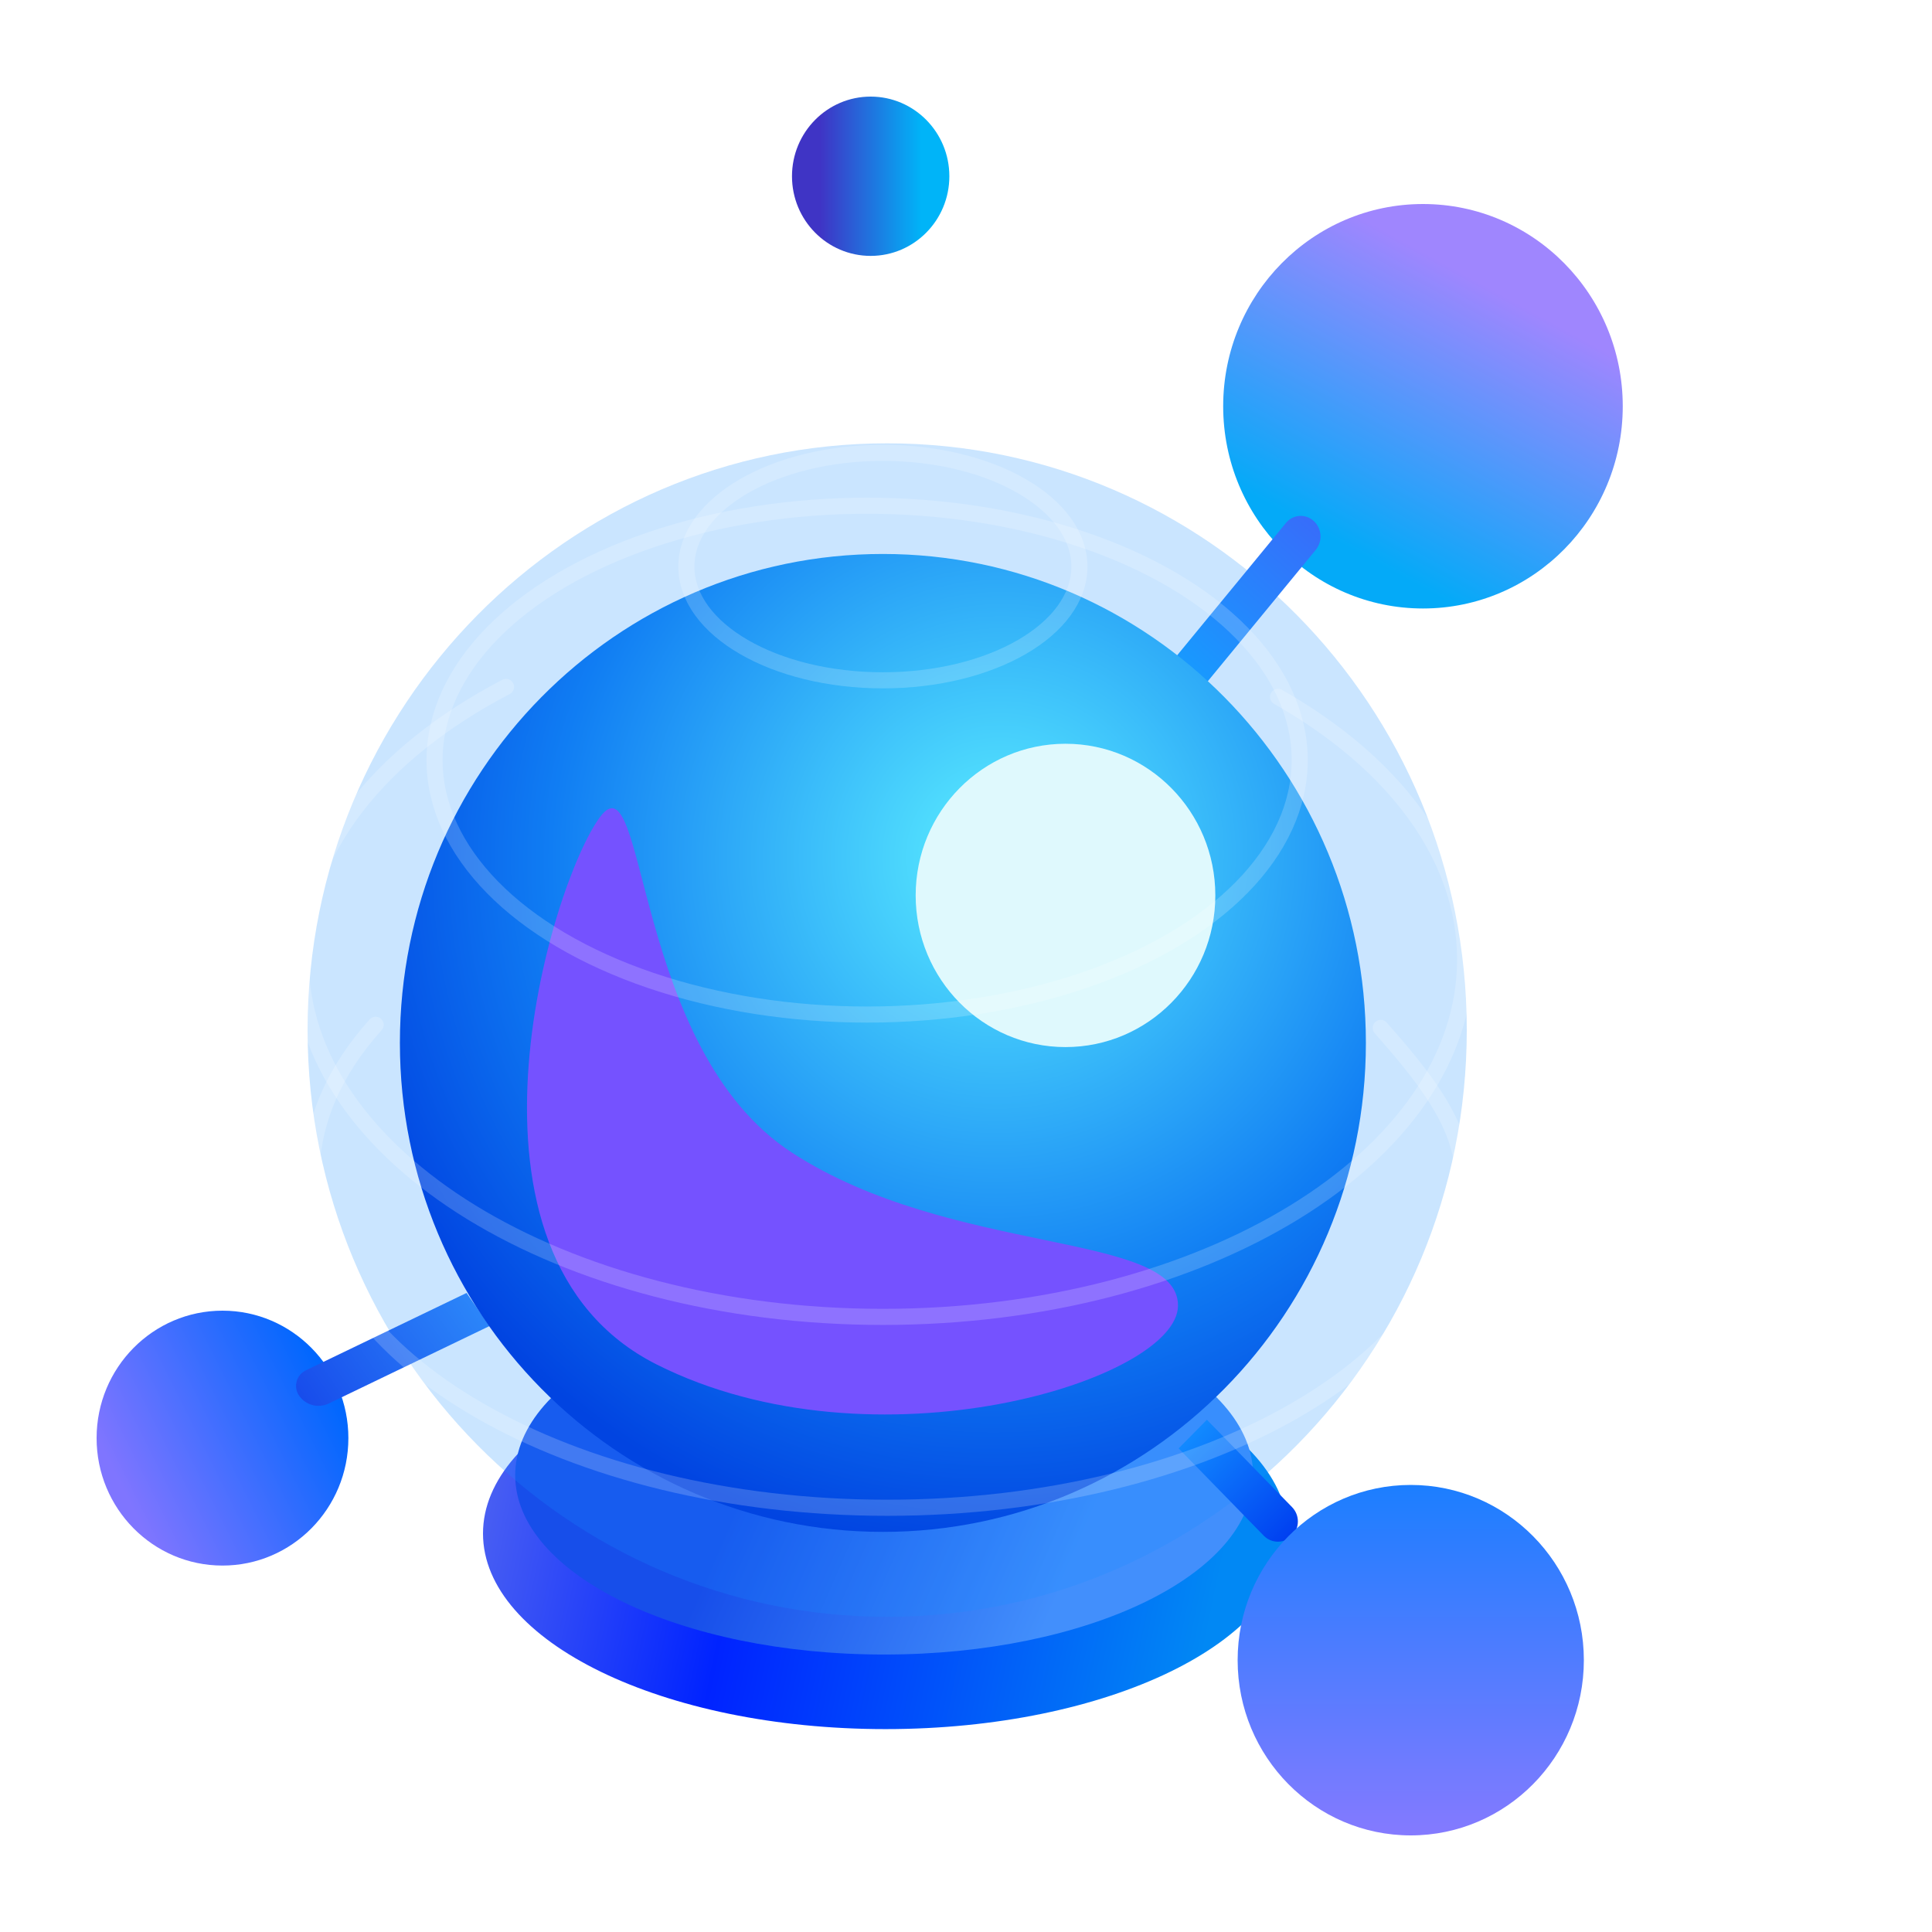 <?xml version="1.0" encoding="UTF-8"?>
<svg width="60px" height="60px" viewBox="0 0 60 60" version="1.1" xmlns="http://www.w3.org/2000/svg" xmlns:xlink="http://www.w3.org/1999/xlink">
    <title>中心云小</title>
    <defs>
        <linearGradient x1="-2.52367571e-12%" y1="50%" x2="91.777%" y2="59.299%" id="linearGradient-1">
            <stop stop-color="#475DF3" offset="0%"></stop>
            <stop stop-color="#0023FF" offset="34.574%"></stop>
            <stop stop-color="#0188F4" offset="100%"></stop>
        </linearGradient>
        <linearGradient x1="31.267%" y1="51.75%" x2="78.388%" y2="61.806%" id="linearGradient-2">
            <stop stop-color="#174EEA" offset="0%"></stop>
            <stop stop-color="#428FFC" offset="100%"></stop>
        </linearGradient>
        <linearGradient x1="61.055%" y1="17.793%" x2="26.414%" y2="82.219%" id="linearGradient-3">
            <stop stop-color="#9F86FE" offset="0%"></stop>
            <stop stop-color="#04AAF8" offset="100%"></stop>
        </linearGradient>
        <linearGradient x1="50%" y1="0%" x2="50%" y2="100%" id="linearGradient-4">
            <stop stop-color="#376DFA" offset="0%"></stop>
            <stop stop-color="#149FFF" offset="100%"></stop>
        </linearGradient>
        <linearGradient x1="10.091%" y1="69.305%" x2="92.184%" y2="27.743%" id="linearGradient-5">
            <stop stop-color="#7F75FF" offset="0%"></stop>
            <stop stop-color="#0067FE" offset="100%"></stop>
        </linearGradient>
        <linearGradient x1="50%" y1="0.492%" x2="50%" y2="100%" id="linearGradient-6">
            <stop stop-color="#2B85F9" offset="0%"></stop>
            <stop stop-color="#184CEB" offset="100%"></stop>
        </linearGradient>
        <linearGradient x1="50%" y1="0%" x2="50%" y2="99.047%" id="linearGradient-7">
            <stop stop-color="#003FF0" offset="0%"></stop>
            <stop stop-color="#1189FF" offset="100%"></stop>
        </linearGradient>
        <linearGradient x1="50%" y1="0%" x2="50%" y2="100%" id="linearGradient-8">
            <stop stop-color="#1C7EFF" offset="0%"></stop>
            <stop stop-color="#847AFF" offset="100%"></stop>
        </linearGradient>
        <linearGradient x1="18.109%" y1="67.999%" x2="82.289%" y2="67.999%" id="linearGradient-9">
            <stop stop-color="#3F34C5" offset="0%"></stop>
            <stop stop-color="#00B4F8" offset="100%"></stop>
        </linearGradient>
        <radialGradient cx="62.033%" cy="30.987%" fx="62.033%" fy="30.987%" r="71.635%" gradientTransform="translate(0.62,0.31),scale(1,0.988),rotate(121.918),translate(-0.62,-0.31)" id="radialGradient-10">
            <stop stop-color="#5BEEFF" offset="0%"></stop>
            <stop stop-color="#107DF3" offset="65.583%"></stop>
            <stop stop-color="#0144E1" offset="100%"></stop>
        </radialGradient>
        <filter x="-91.5%" y="-50.7%" width="283.0%" height="201.4%" filterUnits="objectBoundingBox" id="filter-11">
            <feGaussianBlur stdDeviation="4" in="SourceGraphic"></feGaussianBlur>
        </filter>
        <filter x="-64.5%" y="-63.7%" width="228.9%" height="227.4%" filterUnits="objectBoundingBox" id="filter-12">
            <feGaussianBlur stdDeviation="2" in="SourceGraphic"></feGaussianBlur>
        </filter>
    </defs>
    <g id="大页面" stroke="none" stroke-width="1" fill="none" fill-rule="evenodd">
        <g id="切图" transform="translate(-593, -39)">
            <g id="编组-39备份" transform="translate(596, 42)">
                <path d="M24.5,50.699 C31.404,50.699 37,47.979 37,44.625 C37,41.27 31.404,38.55 24.5,38.55 C17.596,38.55 12,41.27 12,44.625 C12,47.979 17.596,50.699 24.5,50.699 Z" id="椭圆形" fill="url(#linearGradient-1)"></path>
                <path d="M24.458,48.383 C30.787,48.383 35.917,45.89 35.917,42.815 C35.917,39.74 30.787,37.247 24.458,37.247 C18.13,37.247 13,39.74 13,42.815 C13,45.89 18.13,48.383 24.458,48.383 Z" id="椭圆形" fill="url(#linearGradient-2)"></path>
                <path d="M24.552,47.212 C34.493,47.212 42.552,39.054 42.552,28.99 C42.552,18.927 34.493,10.768 24.552,10.768 C14.611,10.768 6.552,18.927 6.552,28.99 C6.552,39.054 14.611,47.212 24.552,47.212 Z" id="椭圆形" fill="#198DFF" opacity="0.23"></path>
                <path d="M41.192,15.897 C44.618,15.897 47.396,13.085 47.396,9.616 C47.396,6.148 44.618,3.336 41.192,3.336 C37.765,3.336 34.987,6.148 34.987,9.616 C34.987,13.085 37.765,15.897 41.192,15.897 Z" id="椭圆形" fill="url(#linearGradient-3)"></path>
                <path d="M35.487,12.408 C35.837,12.41 36.123,12.686 36.139,13.035 L36.417,19.194 L36.417,19.194 L35.169,19.186 L34.891,13.027 C34.876,12.7 35.13,12.423 35.457,12.409 C35.467,12.408 35.477,12.408 35.487,12.408 Z" id="矩形" fill="url(#linearGradient-4)" transform="translate(35.64, 15.799) rotate(42) translate(-35.64, -15.799) "></path>
                <path d="M3.91,45.62 C6.069,45.62 7.819,43.848 7.819,41.662 C7.819,39.476 6.069,37.704 3.91,37.704 C1.75,37.704 0,39.476 0,41.662 C0,43.848 1.75,45.62 3.91,45.62 Z" id="椭圆形备份-8" fill="url(#linearGradient-5)"></path>
                <path d="M8.939,35.959 L10.19,35.966 L9.296,41.435 C9.238,41.791 8.93,42.051 8.57,42.049 C8.275,42.047 8.037,41.806 8.038,41.511 C8.039,41.483 8.041,41.455 8.045,41.428 L8.939,35.959 L8.939,35.959 Z" id="矩形备份-12" fill="url(#linearGradient-6)" transform="translate(9.067, 39.006) rotate(55) translate(-9.067, -39.006) "></path>
                <path d="M35.611,40.909 C35.95,40.907 36.226,41.18 36.228,41.518 C36.228,41.522 36.228,41.526 36.228,41.53 L36.18,45.318 L36.18,45.318 L34.931,45.326 L34.979,41.537 C34.984,41.191 35.265,40.911 35.611,40.909 Z" id="矩形备份-28" fill="url(#linearGradient-7)" transform="translate(35.583, 43.116) rotate(135) translate(-35.583, -43.116) "></path>
                <path d="M40.812,54 C43.781,54 46.188,51.563 46.188,48.558 C46.188,45.552 43.781,43.116 40.812,43.116 C37.843,43.116 35.436,45.552 35.436,48.558 C35.436,51.563 37.843,54 40.812,54 Z" id="椭圆形备份-9" fill="url(#linearGradient-8)"></path>
                <path d="M24.04,4.947 C25.389,4.947 26.483,3.84 26.483,2.474 C26.483,1.108 25.389,4.60356212e-13 24.04,4.60356212e-13 C22.69,4.60356212e-13 21.596,1.108 21.596,2.474 C21.596,3.84 22.69,4.947 24.04,4.947 Z" id="椭圆形备份-11" fill="url(#linearGradient-9)"></path>
                <path d="M24.419,44.574 C32.703,44.574 39.419,37.775 39.419,29.389 C39.419,21.002 32.703,14.204 24.419,14.204 C16.135,14.204 9.419,21.002 9.419,29.389 C9.419,37.775 16.135,44.574 24.419,44.574 Z" id="椭圆形备份" fill="url(#radialGradient-10)"></path>
                <path d="M15.356,46.184 C17.946,46.169 29.231,42.001 27.88,34.55 C26.53,27.1 18.523,21.325 16.674,22.719 C14.824,24.113 19.684,29.247 20.097,35.15 C20.511,41.053 12.923,46.198 15.356,46.184 Z" id="椭圆形" fill="#7552FF" filter="url(#filter-11)" transform="translate(21.433, 34.347) rotate(127) translate(-21.433, -34.347) "></path>
                <ellipse id="椭圆形" fill="#DFF9FD" filter="url(#filter-12)" cx="30.09" cy="24.808" rx="4.653" ry="4.71"></ellipse>
                <ellipse id="椭圆形" stroke="#FFFFFF" stroke-width="0.5" opacity="0.185" cx="24.419" cy="14.596" rx="6.103" ry="3.532"></ellipse>
                <ellipse id="椭圆形" stroke="#FFFFFF" stroke-width="0.5" opacity="0.185" cx="23.93" cy="20.607" rx="13.434" ry="7.901"></ellipse>
                <path d="M12.714,18.333 C8.812,20.37 6.337,23.405 6.337,26.795 C6.337,32.926 14.432,37.897 24.419,37.897 C34.405,37.897 42.501,32.926 42.501,26.795 C42.501,23.572 40.264,20.67 36.69,18.642" id="路径" stroke="#FFFFFF" stroke-width="0.5" opacity="0.185" stroke-linecap="round"></path>
                <path d="M8.666,28.826 C7.391,30.24 6.67,31.846 6.67,33.549 C6.67,39.224 14.676,43.825 24.552,43.825 C34.428,43.825 42.435,39.224 42.435,33.549 C42.435,31.885 41.102,30.314 39.88,28.923" id="路径" stroke="#FFFFFF" stroke-width="0.5" opacity="0.185" stroke-linecap="round"></path>
            </g>
        </g>
    </g>
</svg>